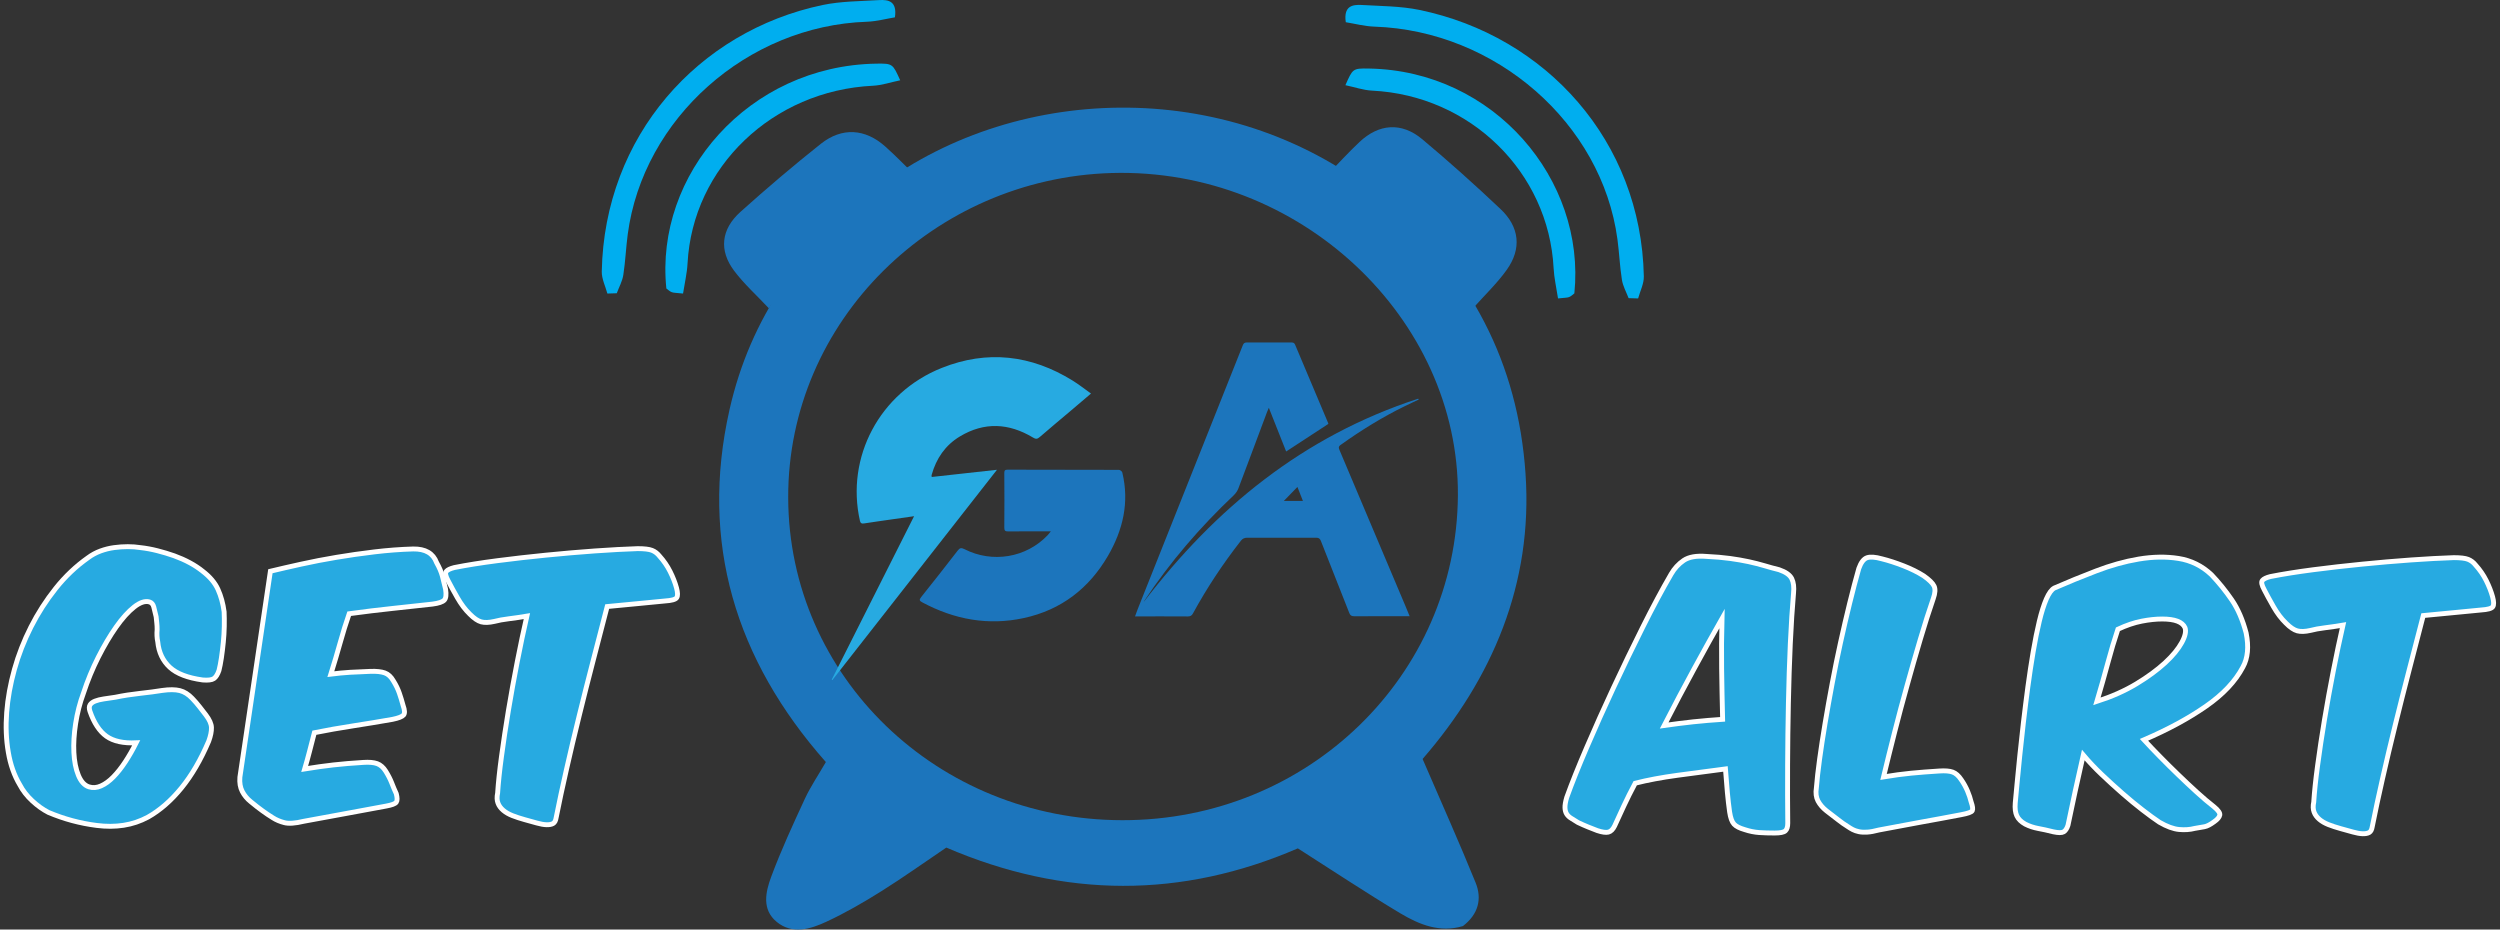 <svg width="511" height="190" viewBox="0 0 511 190" fill="none" xmlns="http://www.w3.org/2000/svg">
<rect x="0" y="0" width="511" height="190" fill="#333333" stroke="none"/>
<path id="Vector" d="M290.777 155.135C294.766 164.377 298.335 172.336 301.612 180.411C302.965 183.73 302.184 186.855 299.026 189.287C294.315 190.714 290.096 188.987 286.247 186.691C279.211 182.485 272.385 177.932 265.278 173.407C241.574 183.643 217.649 183.652 193.423 173.243C189.073 176.185 184.703 179.311 180.142 182.167C176.524 184.444 172.785 186.605 168.896 188.409C165.649 189.914 161.94 191.062 158.753 188.428C155.676 185.891 156.488 182.321 157.61 179.273C159.625 173.841 162.071 168.545 164.516 163.268C165.659 160.808 167.202 158.531 168.806 155.762C150.283 134.808 143.027 110.806 149.101 83.793C153.33 65 163.915 49.834 179.751 38.055C208.498 16.667 252.399 15.722 282.849 40.834C300.65 55.517 310.282 74.339 311.816 96.807C313.369 119.334 304.99 138.754 290.777 155.135ZM161.108 101.718C161.199 138.281 191.599 167.619 229.436 167.648C267.363 167.686 297.753 138.059 297.994 101.245C298.224 65.077 265.72 34.244 227.211 35.364C190.957 36.425 161.018 65.56 161.108 101.718Z" fill="#1C75BC"/>
<path id="Vector_2" d="M157.136 63C154.637 60.34 152.078 58.034 150.067 55.364C146.919 51.183 147.376 46.858 151.377 43.279C156.699 38.505 162.163 33.854 167.779 29.395C172.116 25.96 176.849 26.285 180.952 29.95C183.267 32.007 185.4 34.256 188 36.792C175.061 42.772 165.88 52.092 157.136 63Z" fill="#1C75BC"/>
<path id="Vector_3" d="M124.148 60C123.742 58.499 122.971 56.989 123.001 55.498C123.535 27.874 142.665 6.37 168.142 1.025C171.899 0.241 175.843 0.251 179.699 0.018C181.627 -0.098 183.397 0.26 182.922 3.543C181.133 3.833 179.165 4.375 177.178 4.443C152.769 5.276 131.454 24.175 128.31 47.888C127.944 50.637 127.835 53.426 127.41 56.175C127.212 57.473 126.53 58.693 126.066 59.942C125.433 59.961 124.79 59.981 124.148 60Z" fill="#00AEEF"/>
<path id="Vector_4" d="M139.614 60C138.177 59.844 137.702 59.873 137.297 59.717C136.882 59.561 136.548 59.22 136.204 58.967C133.796 35.706 152.983 13.449 179.082 13.01C182.472 12.952 182.472 13.03 184 16.413C182.047 16.812 180.256 17.436 178.434 17.524C157.931 18.509 141.578 34.165 140.535 53.829C140.434 55.818 139.959 57.777 139.614 60Z" fill="#00AEEF"/>
<path id="Vector_5" d="M301.093 63C303.529 60.267 306.024 57.897 307.985 55.144C311.054 50.848 310.609 46.404 306.707 42.727C301.518 37.821 296.191 33.043 290.715 28.461C286.487 24.931 281.873 25.266 277.872 29.031C275.614 31.145 273.535 33.456 271 36.061C283.615 42.216 292.567 51.792 301.093 63Z" fill="#1C75BC"/>
<path id="Vector_6" d="M334.833 61C335.245 59.499 336.029 57.989 335.999 56.498C335.456 28.874 316.007 7.37 290.106 2.025C286.286 1.241 282.276 1.251 278.356 1.018C276.396 0.902 274.597 1.26 275.079 4.543C276.898 4.833 278.899 5.375 280.919 5.443C305.735 6.276 327.405 25.175 330.602 48.887C330.974 51.637 331.084 54.426 331.516 57.175C331.717 58.473 332.411 59.693 332.883 60.942C333.527 60.961 334.18 60.981 334.833 61Z" fill="#00AEEF"/>
<path id="Vector_7" d="M318.461 61C319.868 60.844 320.334 60.873 320.73 60.717C321.136 60.561 321.463 60.22 321.8 59.967C324.159 36.706 305.371 14.449 279.816 14.01C276.496 13.952 276.496 14.03 275 17.413C276.912 17.812 278.666 18.436 280.45 18.524C300.526 19.509 316.538 35.165 317.559 54.829C317.658 56.808 318.124 58.777 318.461 61Z" fill="#00AEEF"/>
<path id="Vector_8" d="M223 80.441C221.585 81.643 220.289 82.759 218.973 83.865C216.81 85.692 214.637 87.5 212.504 89.347C211.995 89.789 211.676 89.76 211.128 89.424C206.204 86.471 201.19 86.202 196.196 89.212C193.186 91.02 191.371 93.742 190.444 97.021C190.415 97.117 190.405 97.213 190.395 97.319C190.395 97.358 190.424 97.387 190.474 97.492C194.81 97.012 199.166 96.531 203.782 96.021C192.458 110.485 181.304 124.738 170.14 139C170.09 138.971 170.05 138.952 170 138.923C175.582 127.834 181.164 116.756 186.836 105.513C185.281 105.734 183.895 105.927 182.51 106.129C180.536 106.417 178.553 106.686 176.589 106.994C176.081 107.071 175.881 106.927 175.771 106.456C172.841 93.482 179.779 80.278 192.478 75.21C201.798 71.488 210.789 72.546 219.252 77.796C220.518 78.576 221.694 79.508 223 80.441Z" fill="#27AAE1"/>
<path id="Vector_9" d="M214.798 108.604C211.764 108.604 208.923 108.585 206.092 108.624C205.443 108.633 205.28 108.45 205.28 107.841C205.311 104.11 205.311 100.379 205.28 96.648C205.28 96.126 205.473 96 205.97 96C213.55 96.01 221.129 96.01 228.708 96.039C228.942 96.039 229.348 96.348 229.398 96.58C230.87 102.65 229.551 108.324 226.446 113.65C222.631 120.184 216.999 124.66 209.258 126.332C201.963 127.917 195.063 126.612 188.569 123.152C187.94 122.813 187.808 122.63 188.295 122.031C190.812 118.889 193.297 115.719 195.753 112.539C196.169 111.997 196.463 111.91 197.113 112.239C202.845 115.168 209.765 113.998 214.138 109.397C214.331 109.184 214.503 108.962 214.798 108.604Z" fill="#1C75BC"/>
<path id="Vector_10" d="M271.488 86.664C268.642 88.528 265.796 90.381 262.89 92.284C261.734 89.362 260.568 86.441 259.351 83.355C259.19 83.743 259.079 83.966 258.989 84.199C257.038 89.401 255.107 94.613 253.137 99.805C252.935 100.329 252.584 100.853 252.171 101.242C245.273 107.764 239.159 114.887 233.941 122.739C233.88 122.826 233.83 122.923 233.79 123.03C248.36 103.969 266.299 89.168 289.879 81.491C289.92 81.549 289.96 81.608 290 81.656C289.065 82.103 288.11 82.539 287.184 82.996C282.549 85.266 278.195 87.955 274.022 90.944C273.529 91.294 273.62 91.585 273.801 92.002C278.295 102.62 282.78 113.237 287.265 123.855C287.546 124.515 287.818 125.185 288.13 125.951C287.778 125.951 287.536 125.951 287.305 125.951C283.796 125.951 280.296 125.942 276.787 125.961C276.224 125.961 275.983 125.777 275.792 125.292C273.871 120.381 271.91 115.479 269.99 110.568C269.788 110.054 269.537 109.908 268.994 109.908C264.318 109.928 259.643 109.928 254.967 109.908C254.373 109.908 253.991 110.073 253.629 110.539C249.959 115.237 246.681 120.177 243.845 125.379C243.594 125.835 243.322 126 242.79 126C239.24 125.971 235.68 125.99 232 125.99C232.201 125.447 232.352 124.991 232.533 124.544C239.702 106.55 246.872 88.557 254.032 70.563C254.203 70.146 254.404 70 254.866 70C257.883 70.019 260.91 70.01 263.926 70C264.298 70 264.55 70.049 264.71 70.437C266.963 75.814 269.235 81.171 271.508 86.548C271.498 86.596 271.488 86.645 271.488 86.664ZM265.193 99.534C264.198 100.562 263.293 101.484 262.408 102.397C263.645 102.397 264.942 102.397 266.319 102.397C265.937 101.436 265.585 100.543 265.193 99.534Z" fill="#1C75BC"/>
<g id="Group">
<path id="Vector_11" d="M43.702 138.709C43.282 138.988 42.533 139.075 41.433 138.988C38.364 138.564 36.125 137.706 34.705 136.395C33.285 135.084 32.456 133.359 32.246 131.199C32.156 130.775 32.106 130.37 32.086 129.965C32.066 129.561 32.076 129.136 32.116 128.664C32.116 128.201 32.096 127.758 32.046 127.334C32.006 126.91 31.956 126.485 31.916 126.071C31.736 125.271 31.576 124.596 31.426 124.046C31.276 123.497 30.976 123.16 30.536 123.034C29.657 122.784 28.617 123.131 27.417 124.075C26.218 125.02 24.988 126.389 23.738 128.163C22.489 129.936 21.279 131.99 20.089 134.332C18.91 136.675 17.9 139.114 17.07 141.649C16.32 143.673 15.791 145.756 15.461 147.886C15.131 150.017 15.011 151.993 15.101 153.805C15.191 155.617 15.491 157.169 16.02 158.461C16.55 159.753 17.27 160.544 18.19 160.833C18.98 161.083 19.799 161.025 20.649 160.64C21.499 160.264 22.349 159.647 23.178 158.799C24.008 157.95 24.818 156.928 25.608 155.723C26.398 154.518 27.137 153.227 27.837 151.829C25.208 151.954 23.188 151.511 21.759 150.499C20.339 149.486 19.21 147.78 18.38 145.37C18.2 144.821 18.21 144.387 18.41 144.069C18.61 143.751 18.95 143.5 19.43 143.307C19.909 143.114 20.499 142.97 21.199 142.864C21.899 142.758 22.689 142.642 23.558 142.517C25.178 142.179 26.867 141.919 28.617 141.726C30.366 141.533 31.876 141.341 33.145 141.129C34.635 140.916 35.835 140.926 36.755 141.157C37.674 141.389 38.524 141.929 39.314 142.767C39.844 143.317 40.333 143.886 40.793 144.474C41.253 145.062 41.683 145.611 42.073 146.122C42.813 147.096 43.203 147.963 43.223 148.715C43.243 149.477 43.063 150.402 42.663 151.501C41.043 155.299 39.184 158.49 37.084 161.064C34.985 163.638 32.706 165.624 30.256 167.012C28.677 167.86 27.017 168.419 25.268 168.689C23.518 168.959 21.679 168.969 19.749 168.718C16.38 168.294 13.091 167.407 9.902 166.058C8.763 165.47 7.653 164.679 6.583 163.686C5.514 162.693 4.664 161.604 4.054 160.428C2.914 158.529 2.125 156.302 1.695 153.747C1.255 151.193 1.145 148.484 1.365 145.611C1.585 142.738 2.115 139.817 2.944 136.839C3.774 133.86 4.904 130.968 6.323 128.163C7.743 125.357 9.432 122.726 11.382 120.277C13.331 117.829 15.531 115.737 17.98 114.011C18.77 113.423 19.619 112.96 20.539 112.623C21.459 112.286 22.389 112.054 23.328 111.929C24.268 111.804 25.198 111.736 26.118 111.736C27.037 111.736 27.887 111.804 28.677 111.929C29.817 112.054 30.976 112.266 32.156 112.565C33.336 112.864 34.485 113.211 35.605 113.606C36.724 114.011 37.774 114.474 38.754 115.004C39.744 115.534 40.623 116.113 41.413 116.749C42.903 117.886 43.952 119.13 44.562 120.489C45.172 121.839 45.592 123.362 45.812 125.049C45.852 125.936 45.862 126.929 45.842 128.028C45.822 129.127 45.752 130.226 45.642 131.325C45.532 132.424 45.402 133.474 45.252 134.496C45.102 135.508 44.932 136.357 44.762 137.032C44.472 137.88 44.112 138.439 43.702 138.709Z" fill="#27AAE1" stroke="white" stroke-miterlimit="10"/>
<path id="Vector_12" d="M61.557 115.313C63.856 114.802 66.266 114.339 68.785 113.915C71.304 113.491 73.884 113.124 76.533 112.806C79.182 112.488 81.821 112.286 84.451 112.209C86.95 112.17 88.539 113.095 89.239 114.994C89.809 116.007 90.199 116.922 90.419 117.752C90.639 118.571 90.859 119.477 91.079 120.441C91.249 121.54 91.168 122.282 90.819 122.658C90.469 123.034 89.659 123.314 88.389 123.478C85.76 123.777 83.051 124.066 80.242 124.365C77.442 124.663 74.483 125.02 71.374 125.444C70.715 127.343 70.105 129.32 69.535 131.363C68.965 133.407 68.325 135.557 67.625 137.793C68.935 137.629 70.255 137.494 71.564 137.417C72.874 137.34 74.273 137.273 75.763 137.224C76.993 137.186 77.952 137.292 78.652 137.542C79.352 137.793 79.942 138.343 80.422 139.191C80.951 140.039 81.351 140.868 81.631 141.688C81.911 142.507 82.171 143.346 82.391 144.184C82.741 145.158 82.771 145.814 82.491 146.151C82.201 146.488 81.451 146.787 80.222 147.038C77.593 147.501 74.913 147.944 72.174 148.368C69.435 148.792 66.796 149.255 64.256 149.766C63.907 151.116 63.577 152.398 63.267 153.593C62.957 154.798 62.627 155.993 62.277 157.17C64.336 156.832 66.296 156.562 68.155 156.35C70.015 156.138 72.044 155.974 74.234 155.839C75.463 155.752 76.413 155.839 77.093 156.09C77.772 156.34 78.352 156.851 78.832 157.613C79.362 158.461 79.762 159.252 80.052 159.984C80.332 160.727 80.652 161.469 81.001 162.231C81.222 163.079 81.222 163.657 81.001 163.975C80.782 164.293 80.082 164.554 78.902 164.766C76.103 165.277 73.254 165.797 70.365 166.347C67.475 166.896 64.716 167.398 62.087 167.87C60.337 168.294 59.008 168.39 58.118 168.149C57.218 167.918 56.449 167.59 55.789 167.166C55.039 166.703 54.329 166.231 53.66 165.739C52.98 165.257 52.18 164.631 51.26 163.869C50.52 163.281 49.941 162.587 49.521 161.777C49.101 160.977 48.941 160.004 49.031 158.866L55.269 116.759C57.169 116.306 59.258 115.814 61.557 115.313Z" fill="#27AAE1" stroke="white" stroke-miterlimit="10"/>
<path id="Vector_13" d="M130.347 123.381C128.338 123.574 126.248 123.777 124.109 123.979C123.189 127.527 122.239 131.199 121.25 134.998C120.26 138.796 119.31 142.565 118.391 146.296C117.471 150.036 116.601 153.67 115.801 157.218C114.992 160.765 114.282 164.081 113.672 167.157C113.582 167.745 113.372 168.14 113.052 168.323C112.732 168.506 112.272 168.593 111.703 168.574C111.133 168.554 110.473 168.439 109.733 168.227C108.983 168.015 108.154 167.783 107.234 167.533C106.314 167.282 105.484 167.002 104.735 166.713C103.985 166.414 103.365 166.058 102.865 165.633C102.365 165.209 101.995 164.718 101.785 164.149C101.565 163.58 101.545 162.896 101.715 162.096C101.845 160.071 102.105 157.574 102.505 154.625C102.905 151.675 103.365 148.542 103.915 145.254C104.465 141.958 105.064 138.641 105.724 135.277C106.384 131.913 107.034 128.809 107.694 125.936C106.424 126.148 105.194 126.331 104.015 126.476C102.835 126.62 101.845 126.804 101.056 127.016C99.966 127.266 99.066 127.295 98.366 127.112C97.667 126.919 96.877 126.389 96.007 125.502C95.087 124.615 94.248 123.497 93.478 122.147C92.708 120.798 92.088 119.66 91.608 118.725C91.079 117.752 90.949 117.115 91.219 116.797C91.478 116.479 92.028 116.219 92.858 116.007C95.437 115.496 98.366 115.033 101.625 114.609C104.885 114.185 108.214 113.809 111.603 113.471C114.992 113.134 118.321 112.845 121.58 112.613C124.839 112.382 127.758 112.228 130.347 112.141C131.707 112.141 132.676 112.257 133.266 112.488C133.856 112.719 134.376 113.115 134.806 113.664C135.686 114.638 136.405 115.689 136.975 116.826C137.545 117.964 137.985 119.082 138.285 120.181C138.545 121.154 138.555 121.82 138.315 122.176C138.075 122.533 137.275 122.755 135.915 122.841C134.226 123.015 132.356 123.198 130.347 123.381Z" fill="#27AAE1" stroke="white" stroke-miterlimit="10"/>
</g>
<g id="Group_2">
<path id="Vector_14" d="M342.875 158.471C339.616 158.914 336.737 159.454 334.237 160.09C333.358 161.739 332.598 163.262 331.938 164.679C331.278 166.096 330.648 167.475 330.029 168.824C329.679 169.538 329.249 169.962 328.749 170.087C328.249 170.212 327.489 170.106 326.48 169.769C325.91 169.557 325.29 169.316 324.61 169.036C323.93 168.757 323.241 168.458 322.541 168.121C322.011 167.783 321.551 167.494 321.161 167.263C320.771 167.031 320.461 166.742 320.242 166.405C320.022 166.067 319.902 165.633 319.882 165.103C319.862 164.573 319.982 163.869 320.242 162.982C321.291 160.071 322.661 156.649 324.35 152.725C326.03 148.802 327.849 144.744 329.799 140.569C331.748 136.395 333.738 132.26 335.777 128.192C337.816 124.114 339.746 120.499 341.585 117.337C342.245 116.199 343.095 115.264 344.145 114.551C345.194 113.838 346.744 113.558 348.803 113.732C350.603 113.818 352.192 113.953 353.602 114.146C355.001 114.339 356.281 114.561 357.441 114.811C358.6 115.062 359.67 115.341 360.66 115.631C361.639 115.93 362.639 116.199 363.649 116.45C365.008 116.913 365.868 117.53 366.238 118.282C366.608 119.043 366.728 120.036 366.598 121.26C366.338 124.259 366.118 127.7 365.938 131.585C365.768 135.47 365.628 139.519 365.548 143.741C365.458 147.963 365.408 152.195 365.388 156.437C365.368 160.678 365.378 164.612 365.418 168.246C365.418 169.007 365.258 169.528 364.928 169.827C364.599 170.126 363.869 170.27 362.729 170.27C361.589 170.27 360.54 170.241 359.58 170.174C358.62 170.106 357.631 169.914 356.621 169.576C355.571 169.277 354.831 168.901 354.422 168.439C354.002 167.976 353.712 167.157 353.532 165.971C353.362 164.747 353.202 163.407 353.072 161.951C352.942 160.495 352.812 158.905 352.682 157.169C349.413 157.594 346.134 158.027 342.875 158.471ZM346.094 147.539C348.083 147.327 350.093 147.163 352.102 147.028C352.012 143.567 351.952 140.116 351.902 136.675C351.862 133.233 351.882 129.83 351.972 126.447C350.223 129.532 348.323 132.935 346.294 136.675C344.254 140.415 342.215 144.281 340.156 148.291C342.125 148.011 344.105 147.751 346.094 147.539Z" fill="#27AAE1" stroke="white" stroke-miterlimit="10"/>
<path id="Vector_15" d="M392.39 168.093C389.481 168.623 386.712 169.134 384.083 169.645C383.123 169.896 382.313 170.05 381.654 170.088C380.994 170.127 380.424 170.098 379.944 169.992C379.464 169.886 379.054 169.751 378.724 169.577C378.395 169.404 378.075 169.221 377.775 169.009C377.025 168.546 376.355 168.074 375.735 167.582C375.125 167.1 374.316 166.473 373.306 165.712C372.566 165.124 371.996 164.459 371.597 163.716C371.207 162.974 371.097 162.078 371.267 161.027C371.397 159.378 371.617 157.431 371.926 155.166C372.236 152.91 372.606 150.471 373.046 147.849C373.486 145.236 373.966 142.518 374.496 139.713C375.026 136.907 375.585 134.112 376.205 131.326C376.815 128.54 377.445 125.86 378.075 123.286C378.704 120.712 379.334 118.35 379.944 116.191C380.384 114.967 380.944 114.234 381.614 114.003C382.293 113.771 383.313 113.849 384.663 114.225C386.022 114.562 387.482 115.034 389.061 115.651C390.641 116.268 392.02 116.953 393.2 117.705C394.34 118.505 395.05 119.199 395.33 119.796C395.609 120.385 395.559 121.233 395.17 122.332C394.29 124.867 393.41 127.653 392.51 130.69C391.611 133.726 390.711 136.85 389.821 140.06C388.921 143.27 388.072 146.47 387.262 149.652C386.452 152.842 385.692 155.889 384.993 158.8C387.002 158.463 388.891 158.212 390.641 158.038C392.39 157.875 394.3 157.72 396.349 157.595C397.579 157.508 398.509 157.585 399.138 157.817C399.768 158.048 400.348 158.569 400.878 159.369C401.408 160.13 401.828 160.901 402.158 161.682C402.487 162.463 402.737 163.215 402.907 163.928C403.217 164.815 403.287 165.403 403.137 165.702C402.987 166.001 402.228 166.271 400.868 166.522C398.139 167.052 395.3 167.563 392.39 168.093Z" fill="#27AAE1" stroke="white" stroke-miterlimit="10"/>
<path id="Vector_16" d="M424.171 161.731C423.671 164.092 423.171 166.416 422.692 168.7C422.472 169.375 422.172 169.819 421.802 170.031C421.432 170.243 420.742 170.243 419.732 170.031C418.553 169.732 417.503 169.5 416.583 169.337C415.664 169.163 414.784 168.874 413.954 168.45C413.124 167.987 412.554 167.428 412.245 166.772C411.935 166.117 411.825 165.24 411.915 164.141C412.005 163.254 412.125 161.972 412.275 160.275C412.425 158.588 412.614 156.679 412.834 154.549C413.054 152.418 413.304 150.124 413.584 147.675C413.874 145.227 414.174 142.778 414.504 140.33C414.834 137.881 415.194 135.51 415.584 133.206C415.974 130.902 416.393 128.839 416.833 126.998C417.273 125.166 417.753 123.643 418.273 122.438C418.803 121.233 419.343 120.491 419.912 120.192C422.622 119.006 425.461 117.849 428.42 116.712C431.379 115.574 434.288 114.755 437.157 114.273C440.026 113.791 442.736 113.743 445.295 114.147C447.854 114.552 450.104 115.661 452.023 117.473C453.552 119.083 454.942 120.799 456.192 122.631C457.441 124.462 458.411 126.718 459.111 129.379C459.681 132.203 459.461 134.526 458.451 136.348C456.921 139.26 454.392 141.94 450.863 144.388C447.334 146.837 443.126 149.121 438.227 151.223C439.237 152.322 440.336 153.479 441.546 154.703C442.746 155.927 443.985 157.152 445.255 158.376C446.525 159.6 447.784 160.786 449.034 161.923C450.283 163.061 451.453 164.054 452.543 164.902C453.422 165.625 453.812 166.194 453.722 166.608C453.632 167.033 453.263 167.476 452.603 167.939C451.813 168.527 451.143 168.883 450.603 168.98C450.054 169.086 449.384 169.202 448.604 169.327C447.644 169.578 446.575 169.655 445.415 169.549C444.255 169.443 442.906 168.951 441.376 168.064C440.366 167.389 439.207 166.541 437.897 165.529C436.587 164.517 435.228 163.398 433.828 162.174C432.429 160.95 431.029 159.677 429.629 158.347C428.23 157.017 426.96 155.677 425.821 154.327C425.231 156.891 424.681 159.369 424.171 161.731ZM430.839 135.51C430.179 137.958 429.44 140.571 428.61 143.366C431.629 142.393 434.308 141.207 436.657 139.79C438.997 138.373 440.956 136.936 442.536 135.481C444.115 134.025 445.245 132.637 445.955 131.336C446.665 130.034 446.874 129.012 446.614 128.299C446.085 127.113 444.535 126.525 441.956 126.525C440.686 126.525 439.287 126.67 437.757 126.969C436.228 127.268 434.608 127.817 432.899 128.617C432.179 130.767 431.499 133.061 430.839 135.51Z" fill="#27AAE1" stroke="white" stroke-miterlimit="10"/>
<path id="Vector_17" d="M501.558 125.222C499.549 125.415 497.46 125.618 495.32 125.82C494.401 129.368 493.451 133.041 492.461 136.839C491.471 140.637 490.522 144.406 489.602 148.137C488.682 151.877 487.813 155.511 487.013 159.059C486.203 162.606 485.493 165.923 484.883 168.998C484.793 169.586 484.583 169.981 484.264 170.164C483.944 170.347 483.484 170.434 482.914 170.415C482.344 170.396 481.684 170.28 480.945 170.068C480.195 169.856 479.365 169.624 478.445 169.374C477.526 169.123 476.696 168.844 475.946 168.554C475.196 168.255 474.576 167.899 474.077 167.475C473.577 167.05 473.207 166.559 472.997 165.99C472.777 165.421 472.757 164.737 472.927 163.937C473.057 161.912 473.317 159.416 473.717 156.466C474.117 153.516 474.576 150.383 475.126 147.096C475.676 143.799 476.276 140.483 476.936 137.118C477.595 133.754 478.245 130.65 478.905 127.777C477.636 127.989 476.406 128.172 475.226 128.317C474.046 128.462 473.057 128.645 472.267 128.857C471.177 129.107 470.278 129.136 469.578 128.953C468.878 128.76 468.088 128.23 467.219 127.343C466.299 126.456 465.459 125.338 464.689 123.989C463.919 122.639 463.3 121.501 462.82 120.566C462.29 119.593 462.16 118.956 462.43 118.638C462.69 118.32 463.24 118.06 464.069 117.848C466.649 117.337 469.578 116.874 472.837 116.45C476.096 116.026 479.425 115.65 482.814 115.313C486.203 114.975 489.532 114.686 492.791 114.455C496.05 114.223 498.969 114.069 501.558 113.982C502.918 113.982 503.888 114.098 504.478 114.329C505.067 114.561 505.587 114.956 506.017 115.505C506.897 116.479 507.617 117.53 508.187 118.667C508.756 119.805 509.196 120.923 509.496 122.022C509.756 122.996 509.766 123.661 509.526 124.017C509.286 124.374 508.486 124.596 507.127 124.683C505.437 124.856 503.578 125.03 501.558 125.222Z" fill="#27AAE1" stroke="white" stroke-miterlimit="10"/>
</g>
<path id="Vector_18" d="M231 127L233 124L231 127Z" fill="#27AAE1"/>
</svg>
